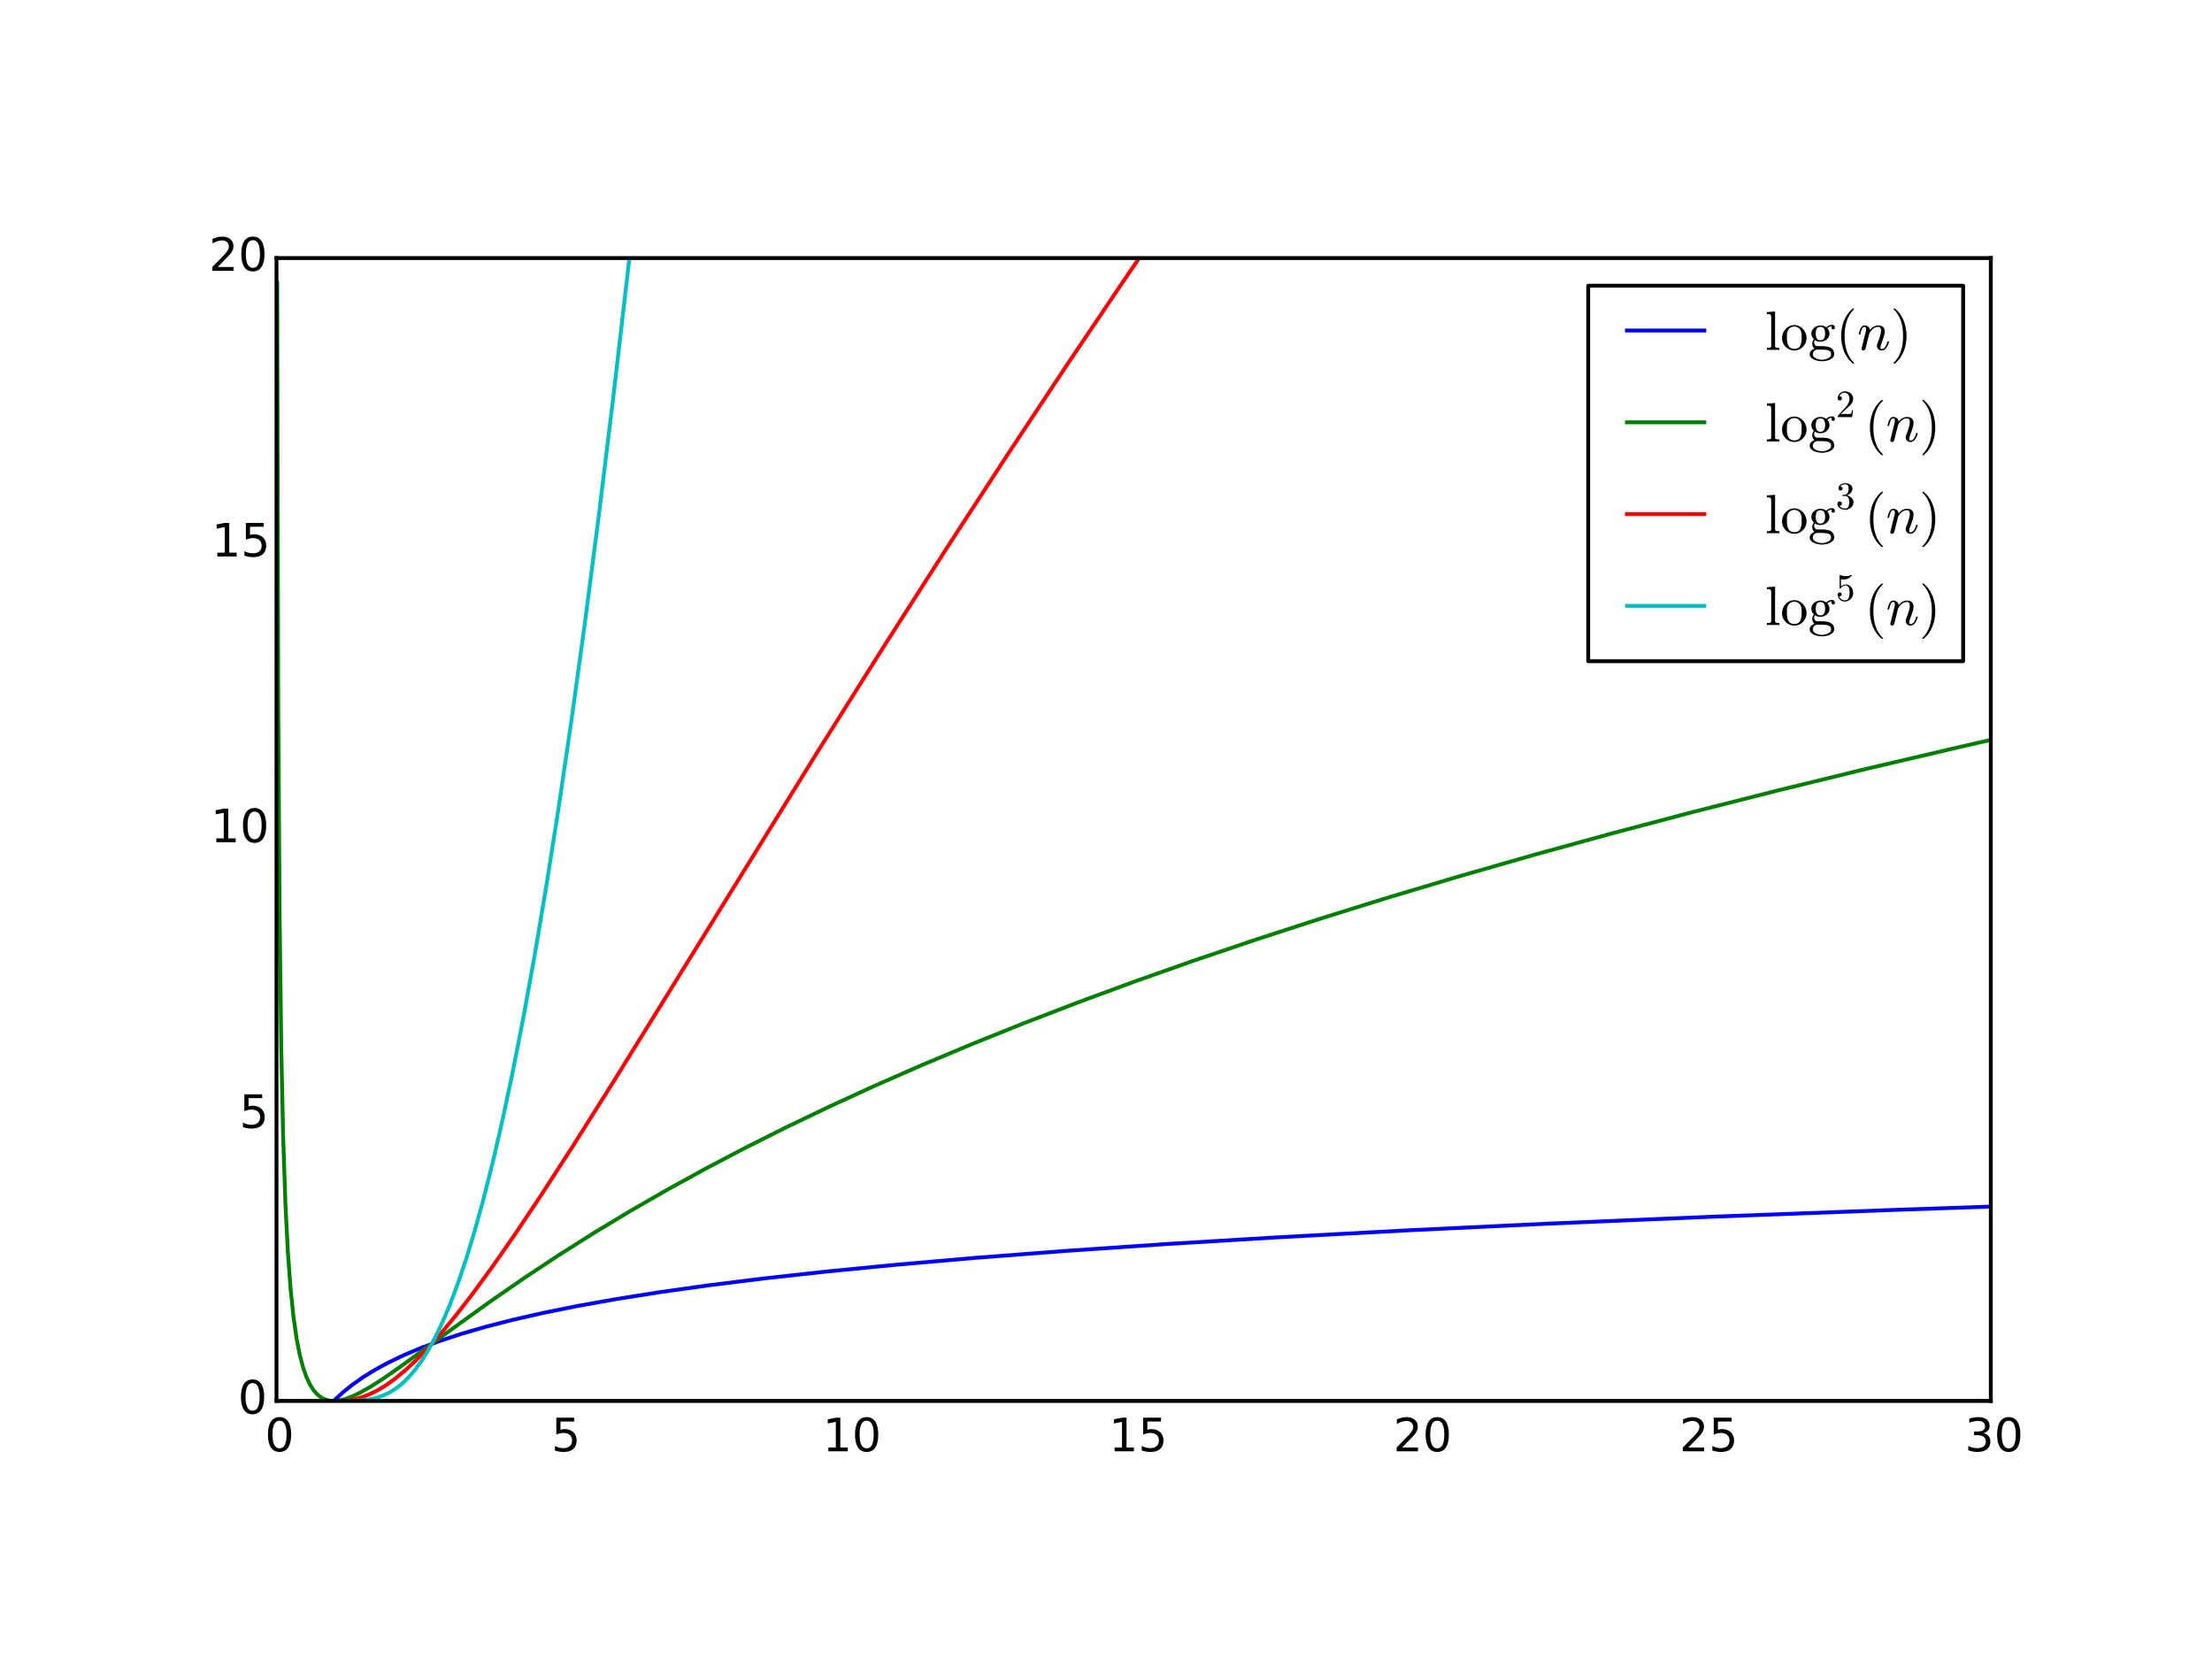 <?xml version="1.0" encoding="utf-8" standalone="no"?>
<!DOCTYPE svg PUBLIC "-//W3C//DTD SVG 1.1//EN"
  "http://www.w3.org/Graphics/SVG/1.1/DTD/svg11.dtd">
<!-- Created with matplotlib (http://matplotlib.org/) -->
<svg height="432pt" version="1.1" viewBox="0 0 576 432" width="576pt" xmlns="http://www.w3.org/2000/svg" xmlns:xlink="http://www.w3.org/1999/xlink">
 <defs>
  <style type="text/css">
*{stroke-linecap:butt;stroke-linejoin:round;}
  </style>
 </defs>
 <g id="figure_1">
  <g id="patch_1">
   <path d="
M0 432
L576 432
L576 0
L0 0
z
" style="fill:#ffffff;"/>
  </g>
  <g id="axes_1">
   <g id="patch_2">
    <path d="
M72 364.8
L518.4 364.8
L518.4 67.2
L72 67.2
z
" style="fill:#ffffff;"/>
   </g>
   <g id="line2d_1">
    <path clip-path="url(#pc27dade812)" d="
M86.911 364.769
L89.188 362.654
L91.733 360.6
L94.546 358.617
L97.715 356.66
L101.242 354.747
L105.215 352.851
L109.635 350.992
L114.591 349.152
L120.171 347.32
L126.466 345.492
L133.52 343.68
L141.467 341.872
L150.396 340.073
L160.485 338.272
L171.825 336.477
L184.593 334.686
L198.969 332.898
L215.175 331.111
L233.434 329.325
L254.015 327.539
L277.231 325.753
L303.392 323.968
L332.858 322.184
L366.073 320.401
L403.53 318.617
L445.719 316.835
L493.31 315.051
L518.4 314.19
L518.4 314.19" style="fill:none;stroke:#0000ff;stroke-linecap:square;"/>
   </g>
   <g id="line2d_2">
    <path clip-path="url(#pc27dade812)" d="
M72.179 73.737
L72.446 181.847
L72.804 238.043
L73.25 273.515
L73.741 296.306
L74.322 313.443
L74.947 325.778
L75.661 335.538
L76.42 342.873
L77.223 348.492
L78.072 352.844
L78.92 356.078
L79.813 358.624
L80.706 360.524
L81.643 362
L82.581 363.07
L83.563 363.853
L84.59 364.384
L85.661 364.691
L86.867 364.8
L88.206 364.692
L89.769 364.332
L91.599 363.671
L93.787 362.637
L96.51 361.094
L100.081 358.798
L105.171 355.237
L115.886 347.394
L127.404 339.084
L136.645 332.694
L145.619 326.76
L154.682 321.036
L163.968 315.435
L173.566 309.907
L183.522 304.432
L193.879 298.991
L204.683 293.568
L215.978 288.149
L227.765 282.742
L240.086 277.335
L252.989 271.918
L266.471 266.499
L280.579 261.069
L295.356 255.621
L310.848 250.148
L327.054 244.661
L343.974 239.168
L361.698 233.649
L380.225 228.115
L399.601 222.561
L419.87 216.983
L441.031 211.393
L463.175 205.774
L486.301 200.137
L510.453 194.479
L518.4 192.666
L518.4 192.666" style="fill:none;stroke:#008000;stroke-linecap:square;"/>
   </g>
   <g id="line2d_3">
    <path clip-path="url(#pc27dade812)" d="
M86.911 364.8
L90.081 364.69
L92.135 364.388
L94.144 363.865
L96.153 363.109
L98.251 362.078
L100.483 360.727
L102.894 358.999
L105.483 356.862
L108.341 354.207
L111.466 350.991
L114.948 347.079
L118.832 342.372
L123.207 336.713
L128.207 329.869
L133.967 321.6
L140.752 311.454
L149.012 298.691
L159.682 281.769
L175.843 255.674
L212.987 195.612
L230.532 167.733
L246.694 142.466
L262.275 118.519
L277.588 95.389
L292.767 72.863
L296.606 67.228
L296.606 67.228" style="fill:none;stroke:#ff0000;stroke-linecap:square;"/>
   </g>
   <g id="line2d_4">
    <path clip-path="url(#pc27dade812)" d="
M86.911 364.8
L93.653 364.689
L96.108 364.411
L98.117 363.962
L99.903 363.338
L101.599 362.511
L103.251 361.452
L104.858 360.158
L106.466 358.579
L108.117 356.641
L109.814 354.299
L111.555 351.509
L113.341 348.223
L115.216 344.299
L117.18 339.654
L119.234 334.202
L121.377 327.857
L123.609 320.527
L125.931 312.121
L128.341 302.547
L130.886 291.51
L133.52 279.088
L136.288 264.949
L139.19 248.95
L142.226 230.944
L145.395 210.788
L148.699 188.337
L152.181 163.118
L155.798 135.287
L159.592 104.334
L163.566 70.07
L163.878 67.296
L163.878 67.296" style="fill:none;stroke:#00bfbf;stroke-linecap:square;"/>
   </g>
   <g id="patch_3">
    <path d="
M72 67.2
L518.4 67.2" style="fill:none;stroke:#000000;stroke-linecap:square;stroke-linejoin:miter;"/>
   </g>
   <g id="patch_4">
    <path d="
M518.4 364.8
L518.4 67.2" style="fill:none;stroke:#000000;stroke-linecap:square;stroke-linejoin:miter;"/>
   </g>
   <g id="patch_5">
    <path d="
M72 364.8
L518.4 364.8" style="fill:none;stroke:#000000;stroke-linecap:square;stroke-linejoin:miter;"/>
   </g>
   <g id="patch_6">
    <path d="
M72 364.8
L72 67.2" style="fill:none;stroke:#000000;stroke-linecap:square;stroke-linejoin:miter;"/>
   </g>
   <g id="matplotlib.axis_1">
    <g id="xtick_1">
     <g id="text_1">
      <!-- 0 -->
      <defs>
       <path d="
M31.781 66.406
Q24.172 66.406 20.328 58.906
Q16.5 51.422 16.5 36.375
Q16.5 21.391 20.328 13.891
Q24.172 6.391 31.781 6.391
Q39.453 6.391 43.281 13.891
Q47.125 21.391 47.125 36.375
Q47.125 51.422 43.281 58.906
Q39.453 66.406 31.781 66.406
M31.781 74.219
Q44.047 74.219 50.516 64.516
Q56.984 54.828 56.984 36.375
Q56.984 17.969 50.516 8.266
Q44.047 -1.422 31.781 -1.422
Q19.531 -1.422 13.062 8.266
Q6.594 17.969 6.594 36.375
Q6.594 54.828 13.062 64.516
Q19.531 74.219 31.781 74.219" id="DejaVuSans-30"/>
      </defs>
      <g transform="translate(68.977 377.918)scale(0.12 -0.12)">
       <use xlink:href="#DejaVuSans-30"/>
      </g>
     </g>
    </g>
    <g id="xtick_2">
     <g id="text_2">
      <!-- 5 -->
      <defs>
       <path d="
M10.797 72.906
L49.516 72.906
L49.516 64.594
L19.828 64.594
L19.828 46.734
Q21.969 47.469 24.109 47.828
Q26.266 48.188 28.422 48.188
Q40.625 48.188 47.75 41.5
Q54.891 34.812 54.891 23.391
Q54.891 11.625 47.562 5.094
Q40.234 -1.422 26.906 -1.422
Q22.312 -1.422 17.547 -0.641
Q12.797 0.141 7.719 1.703
L7.719 11.625
Q12.109 9.234 16.797 8.062
Q21.484 6.891 26.703 6.891
Q35.156 6.891 40.078 11.328
Q45.016 15.766 45.016 23.391
Q45.016 31 40.078 35.438
Q35.156 39.891 26.703 39.891
Q22.75 39.891 18.812 39.016
Q14.891 38.141 10.797 36.281
z
" id="DejaVuSans-35"/>
      </defs>
      <g transform="translate(143.57 377.918)scale(0.12 -0.12)">
       <use xlink:href="#DejaVuSans-35"/>
      </g>
     </g>
    </g>
    <g id="xtick_3">
     <g id="text_3">
      <!-- 10 -->
      <defs>
       <path d="
M12.406 8.297
L28.516 8.297
L28.516 63.922
L10.984 60.406
L10.984 69.391
L28.422 72.906
L38.281 72.906
L38.281 8.297
L54.391 8.297
L54.391 0
L12.406 0
z
" id="DejaVuSans-31"/>
      </defs>
      <g transform="translate(214.222 377.918)scale(0.12 -0.12)">
       <use xlink:href="#DejaVuSans-31"/>
       <use x="63.623" xlink:href="#DejaVuSans-30"/>
      </g>
     </g>
    </g>
    <g id="xtick_4">
     <g id="text_4">
      <!-- 15 -->
      <g transform="translate(288.748 377.918)scale(0.12 -0.12)">
       <use xlink:href="#DejaVuSans-31"/>
       <use x="63.623" xlink:href="#DejaVuSans-35"/>
      </g>
     </g>
    </g>
    <g id="xtick_5">
     <g id="text_5">
      <!-- 20 -->
      <defs>
       <path d="
M19.188 8.297
L53.609 8.297
L53.609 0
L7.328 0
L7.328 8.297
Q12.938 14.109 22.625 23.891
Q32.328 33.688 34.812 36.531
Q39.547 41.844 41.422 45.531
Q43.312 49.219 43.312 52.781
Q43.312 58.594 39.234 62.25
Q35.156 65.922 28.609 65.922
Q23.969 65.922 18.812 64.312
Q13.672 62.703 7.812 59.422
L7.812 69.391
Q13.766 71.781 18.938 73
Q24.125 74.219 28.422 74.219
Q39.75 74.219 46.484 68.547
Q53.219 62.891 53.219 53.422
Q53.219 48.922 51.531 44.891
Q49.859 40.875 45.406 35.406
Q44.188 33.984 37.641 27.219
Q31.109 20.453 19.188 8.297" id="DejaVuSans-32"/>
      </defs>
      <g transform="translate(362.803 377.918)scale(0.12 -0.12)">
       <use xlink:href="#DejaVuSans-32"/>
       <use x="63.623" xlink:href="#DejaVuSans-30"/>
      </g>
     </g>
    </g>
    <g id="xtick_6">
     <g id="text_6">
      <!-- 25 -->
      <g transform="translate(437.329 377.918)scale(0.12 -0.12)">
       <use xlink:href="#DejaVuSans-32"/>
       <use x="63.623" xlink:href="#DejaVuSans-35"/>
      </g>
     </g>
    </g>
    <g id="xtick_7">
     <g id="text_7">
      <!-- 30 -->
      <defs>
       <path d="
M40.578 39.312
Q47.656 37.797 51.625 33
Q55.609 28.219 55.609 21.188
Q55.609 10.406 48.188 4.484
Q40.766 -1.422 27.094 -1.422
Q22.516 -1.422 17.656 -0.516
Q12.797 0.391 7.625 2.203
L7.625 11.719
Q11.719 9.328 16.594 8.109
Q21.484 6.891 26.812 6.891
Q36.078 6.891 40.938 10.547
Q45.797 14.203 45.797 21.188
Q45.797 27.641 41.281 31.266
Q36.766 34.906 28.719 34.906
L20.219 34.906
L20.219 43.016
L29.109 43.016
Q36.375 43.016 40.234 45.922
Q44.094 48.828 44.094 54.297
Q44.094 59.906 40.109 62.906
Q36.141 65.922 28.719 65.922
Q24.656 65.922 20.016 65.031
Q15.375 64.156 9.812 62.312
L9.812 71.094
Q15.438 72.656 20.344 73.438
Q25.25 74.219 29.594 74.219
Q40.828 74.219 47.359 69.109
Q53.906 64.016 53.906 55.328
Q53.906 49.266 50.438 45.094
Q46.969 40.922 40.578 39.312" id="DejaVuSans-33"/>
      </defs>
      <g transform="translate(511.621 377.918)scale(0.12 -0.12)">
       <use xlink:href="#DejaVuSans-33"/>
       <use x="63.623" xlink:href="#DejaVuSans-30"/>
      </g>
     </g>
    </g>
   </g>
   <g id="matplotlib.axis_2">
    <g id="ytick_1">
     <g id="text_8">
      <!-- 0 -->
      <g transform="translate(61.953 368.111)scale(0.12 -0.12)">
       <use xlink:href="#DejaVuSans-30"/>
      </g>
     </g>
    </g>
    <g id="ytick_2">
     <g id="text_9">
      <!-- 5 -->
      <g transform="translate(62.339 293.711)scale(0.12 -0.12)">
       <use xlink:href="#DejaVuSans-35"/>
      </g>
     </g>
    </g>
    <g id="ytick_3">
     <g id="text_10">
      <!-- 10 -->
      <g transform="translate(54.845 219.311)scale(0.12 -0.12)">
       <use xlink:href="#DejaVuSans-31"/>
       <use x="63.623" xlink:href="#DejaVuSans-30"/>
      </g>
     </g>
    </g>
    <g id="ytick_4">
     <g id="text_11">
      <!-- 15 -->
      <g transform="translate(55.096 144.911)scale(0.12 -0.12)">
       <use xlink:href="#DejaVuSans-31"/>
       <use x="63.623" xlink:href="#DejaVuSans-35"/>
      </g>
     </g>
    </g>
    <g id="ytick_5">
     <g id="text_12">
      <!-- 20 -->
      <g transform="translate(54.406 70.511)scale(0.12 -0.12)">
       <use xlink:href="#DejaVuSans-32"/>
       <use x="63.623" xlink:href="#DejaVuSans-30"/>
      </g>
     </g>
    </g>
   </g>
   <g id="legend_1">
    <g id="patch_7">
     <path d="
M413.568 172.174
L511.2 172.174
L511.2 74.4
L413.568 74.4
z
" style="fill:#ffffff;stroke:#000000;stroke-linejoin:miter;"/>
    </g>
    <g id="line2d_5">
     <path d="
M423.648 86.062
L443.808 86.062" style="fill:none;stroke:#0000ff;stroke-linecap:square;"/>
    </g>
    <g id="line2d_6"/>
    <g id="text_13">
     <!-- $\log(n)$ -->
     <defs>
      <path d="
M7.719 1.703
Q7.719 2.297 7.812 2.594
L15.281 32.422
Q16.016 35.203 16.016 37.312
Q16.016 41.609 13.094 41.609
Q9.969 41.609 8.453 37.859
Q6.938 34.125 5.516 28.422
Q5.516 28.125 5.219 27.953
Q4.938 27.781 4.688 27.781
L3.516 27.781
Q3.172 27.781 2.922 28.141
Q2.688 28.516 2.688 28.812
Q3.766 33.156 4.766 36.172
Q5.766 39.203 7.891 41.688
Q10.016 44.188 13.188 44.188
Q16.938 44.188 19.812 41.812
Q22.703 39.453 22.703 35.797
Q25.688 39.703 29.688 41.938
Q33.688 44.188 38.188 44.188
Q41.75 44.188 44.328 42.969
Q46.922 41.75 48.359 39.281
Q49.812 36.812 49.812 33.406
Q49.812 29.297 47.969 23.484
Q46.141 17.672 43.406 10.5
Q42 7.234 42 4.5
Q42 1.516 44.281 1.516
Q48.188 1.516 50.797 5.703
Q53.422 9.906 54.5 14.703
Q54.688 15.281 55.328 15.281
L56.5 15.281
Q56.891 15.281 57.156 15.031
Q57.422 14.797 57.422 14.406
Q57.422 14.312 57.328 14.109
Q55.953 8.453 52.562 3.656
Q49.172 -1.125 44.094 -1.125
Q40.578 -1.125 38.078 1.297
Q35.594 3.719 35.594 7.172
Q35.594 9.031 36.375 11.078
Q37.641 14.359 39.281 18.891
Q40.922 23.438 41.969 27.578
Q43.016 31.734 43.016 34.906
Q43.016 37.703 41.859 39.656
Q40.719 41.609 37.984 41.609
Q34.328 41.609 31.25 39.984
Q28.172 38.375 25.875 35.719
Q23.578 33.062 21.688 29.391
L14.891 2.203
Q14.547 0.828 13.344 -0.141
Q12.156 -1.125 10.688 -1.125
Q9.469 -1.125 8.594 -0.344
Q7.719 0.438 7.719 1.703" id="Cmmi10-6e"/>
      <path d="
M31 -24.812
Q25.438 -20.406 21.406 -14.719
Q17.391 -9.031 14.812 -2.578
Q12.25 3.859 10.984 10.891
Q9.719 17.922 9.719 25
Q9.719 32.172 10.984 39.203
Q12.25 46.234 14.859 52.734
Q17.484 59.234 21.531 64.891
Q25.594 70.562 31 74.812
Q31 75 31.5 75
L32.422 75
Q32.719 75 32.953 74.734
Q33.203 74.469 33.203 74.125
Q33.203 73.688 33.016 73.484
Q28.125 68.703 24.875 63.234
Q21.625 57.766 19.641 51.578
Q17.672 45.406 16.797 38.781
Q15.922 32.172 15.922 25
Q15.922 -6.781 32.906 -23.297
Q33.203 -23.578 33.203 -24.125
Q33.203 -24.359 32.938 -24.672
Q32.672 -25 32.422 -25
L31.5 -25
Q31 -25 31 -24.812" id="Cmr10-28"/>
      <path d="
M6.5 -25
Q5.609 -25 5.609 -24.125
Q5.609 -23.688 5.812 -23.484
Q22.906 -6.781 22.906 25
Q22.906 56.781 6 73.297
Q5.609 73.531 5.609 74.125
Q5.609 74.469 5.875 74.734
Q6.156 75 6.5 75
L7.422 75
Q7.719 75 7.906 74.812
Q15.094 69.141 19.875 61.031
Q24.656 52.938 26.875 43.75
Q29.109 34.578 29.109 25
Q29.109 17.922 27.906 11.062
Q26.703 4.203 24.094 -2.453
Q21.484 -9.125 17.484 -14.766
Q13.484 -20.406 7.906 -24.812
Q7.719 -25 7.422 -25
z
" id="Cmr10-29"/>
      <path d="
M25 -1.125
Q19 -1.125 13.859 1.922
Q8.734 4.984 5.75 10.109
Q2.781 15.234 2.781 21.297
Q2.781 25.875 4.422 30.125
Q6.062 34.375 9.109 37.719
Q12.156 41.062 16.203 42.938
Q20.266 44.828 25 44.828
Q31.156 44.828 36.203 41.578
Q41.266 38.328 44.188 32.875
Q47.125 27.438 47.125 21.297
Q47.125 15.281 44.141 10.125
Q41.156 4.984 36.047 1.922
Q30.953 -1.125 25 -1.125
M25 1.812
Q33.016 1.812 35.688 7.609
Q38.375 13.422 38.375 22.406
Q38.375 27.438 37.844 30.734
Q37.312 34.031 35.5 36.719
Q34.375 38.375 32.641 39.625
Q30.906 40.875 28.969 41.531
Q27.047 42.188 25 42.188
Q21.875 42.188 19.062 40.766
Q16.266 39.359 14.406 36.719
Q12.547 33.891 12.031 30.484
Q11.531 27.094 11.531 22.406
Q11.531 16.797 12.5 12.328
Q13.484 7.859 16.438 4.828
Q19.391 1.812 25 1.812" id="Cmr10-6f"/>
      <path d="
M3.078 0
L3.078 3.516
Q6.5 3.516 8.688 4.047
Q10.891 4.594 10.891 6.688
L10.891 59.188
Q10.891 61.859 10.078 63.062
Q9.281 64.266 7.766 64.531
Q6.25 64.797 3.078 64.797
L3.078 68.312
L17.922 69.391
L17.922 6.688
Q17.922 4.594 20.109 4.047
Q22.312 3.516 25.688 3.516
L25.688 0
z
" id="Cmr10-6c"/>
      <path d="
M2.781 -7.812
Q2.781 -4.25 5.359 -1.578
Q7.953 1.078 11.531 2.203
Q9.516 3.719 8.469 6
Q7.422 8.297 7.422 10.891
Q7.422 15.578 10.406 19.188
Q5.812 23.688 5.812 29.5
Q5.812 32.625 7.156 35.359
Q8.5 38.094 10.891 40.094
Q13.281 42.094 16.203 43.141
Q19.141 44.188 22.219 44.188
Q28.172 44.188 32.906 40.719
Q34.969 42.922 37.766 44.109
Q40.578 45.312 43.609 45.312
Q45.75 45.312 47.109 43.766
Q48.484 42.234 48.484 40.094
Q48.484 38.875 47.547 37.938
Q46.625 37.016 45.406 37.016
Q44.141 37.016 43.203 37.938
Q42.281 38.875 42.281 40.094
Q42.281 41.938 43.5 42.672
Q38.328 42.672 34.625 39.109
Q36.422 37.312 37.516 34.688
Q38.625 32.078 38.625 29.5
Q38.625 25.25 36.281 21.844
Q33.938 18.453 30.094 16.578
Q26.266 14.703 22.219 14.703
Q16.75 14.703 12.203 17.672
Q10.797 15.719 10.797 13.281
Q10.797 10.641 12.531 8.656
Q14.266 6.688 16.891 6.688
L25.094 6.688
Q31.062 6.688 35.844 5.609
Q40.625 4.547 43.875 1.312
Q47.125 -1.906 47.125 -7.812
Q47.125 -12.203 43.406 -15.109
Q39.703 -18.016 34.547 -19.312
Q29.391 -20.609 25 -20.609
Q20.562 -20.609 15.375 -19.312
Q10.203 -18.016 6.484 -15.109
Q2.781 -12.203 2.781 -7.812
M8.406 -7.812
Q8.406 -11.188 11.141 -13.453
Q13.875 -15.719 17.719 -16.812
Q21.578 -17.922 25 -17.922
Q28.375 -17.922 32.219 -16.812
Q36.078 -15.719 38.781 -13.453
Q41.5 -11.188 41.5 -7.812
Q41.5 -2.594 36.719 -1.047
Q31.938 0.484 25.094 0.484
L16.891 0.484
Q14.594 0.484 12.672 -0.609
Q10.75 -1.703 9.578 -3.688
Q8.406 -5.672 8.406 -7.812
M22.219 17.391
Q30.719 17.391 30.719 29.5
Q30.719 34.719 28.906 38.109
Q27.094 41.5 22.219 41.5
Q17.328 41.5 15.516 38.109
Q13.719 34.719 13.719 29.5
Q13.719 26.172 14.406 23.484
Q15.094 20.797 16.938 19.094
Q18.797 17.391 22.219 17.391" id="Cmr10-67"/>
     </defs>
     <g transform="translate(459.648 91.102)scale(0.144 -0.144)">
      <use xlink:href="#Cmr10-6c"/>
      <use transform="translate(27.686 0.0)" xlink:href="#Cmr10-6f"/>
      <use transform="translate(77.686 0.0)" xlink:href="#Cmr10-67"/>
      <use transform="translate(127.686 0.0)" xlink:href="#Cmr10-28"/>
      <use transform="translate(166.504 0.0)" xlink:href="#Cmmi10-6e"/>
      <use transform="translate(226.514 0.0)" xlink:href="#Cmr10-29"/>
     </g>
    </g>
    <g id="line2d_7">
     <path d="
M423.648 109.966
L443.808 109.966" style="fill:none;stroke:#008000;stroke-linecap:square;"/>
    </g>
    <g id="line2d_8"/>
    <g id="text_14">
     <!-- $\log^{2}(n)$ -->
     <defs>
      <path d="
M4.984 0
L4.984 2.688
Q4.984 2.938 5.172 3.219
L20.703 20.406
Q24.219 24.219 26.406 26.797
Q28.609 29.391 30.75 32.766
Q32.906 36.141 34.156 39.625
Q35.406 43.109 35.406 47.016
Q35.406 51.125 33.891 54.859
Q32.375 58.594 29.375 60.844
Q26.375 63.094 22.125 63.094
Q17.781 63.094 14.312 60.469
Q10.844 57.859 9.422 53.719
Q9.812 53.812 10.5 53.812
Q12.75 53.812 14.328 52.297
Q15.922 50.781 15.922 48.391
Q15.922 46.094 14.328 44.5
Q12.75 42.922 10.5 42.922
Q8.156 42.922 6.562 44.547
Q4.984 46.188 4.984 48.391
Q4.984 52.156 6.391 55.438
Q7.812 58.734 10.469 61.297
Q13.141 63.875 16.484 65.234
Q19.828 66.609 23.578 66.609
Q29.297 66.609 34.219 64.188
Q39.156 61.766 42.031 57.344
Q44.922 52.938 44.922 47.016
Q44.922 42.672 43.016 38.766
Q41.109 34.859 38.125 31.656
Q35.156 28.469 30.516 24.406
Q25.875 20.359 24.422 19
L13.094 8.109
L22.703 8.109
Q29.781 8.109 34.547 8.219
Q39.312 8.344 39.594 8.594
Q40.766 9.859 42 17.828
L44.922 17.828
L42.094 0
z
" id="Cmr10-32"/>
     </defs>
     <g transform="translate(459.648 115.006)scale(0.144 -0.144)">
      <use transform="translate(0.0 0.492)" xlink:href="#Cmr10-6c"/>
      <use transform="translate(27.686 0.492)" xlink:href="#Cmr10-6f"/>
      <use transform="translate(77.686 0.492)" xlink:href="#Cmr10-67"/>
      <use transform="translate(127.686 44.373)scale(0.7)" xlink:href="#Cmr10-32"/>
      <use transform="translate(179.692 0.492)" xlink:href="#Cmr10-28"/>
      <use transform="translate(218.51 0.492)" xlink:href="#Cmmi10-6e"/>
      <use transform="translate(278.52 0.492)" xlink:href="#Cmr10-29"/>
     </g>
    </g>
    <g id="line2d_9">
     <path d="
M423.648 133.87
L443.808 133.87" style="fill:none;stroke:#ff0000;stroke-linecap:square;"/>
    </g>
    <g id="line2d_10"/>
    <g id="text_15">
     <!-- $\log^{3}(n)$ -->
     <defs>
      <path d="
M9.516 7.719
Q11.859 4.297 15.812 2.641
Q19.781 0.984 24.312 0.984
Q30.125 0.984 32.562 5.938
Q35.016 10.891 35.016 17.188
Q35.016 20.016 34.5 22.844
Q33.984 25.688 32.766 28.125
Q31.547 30.562 29.422 32.031
Q27.297 33.5 24.219 33.5
L17.578 33.5
Q16.703 33.5 16.703 34.422
L16.703 35.297
Q16.703 36.078 17.578 36.078
L23.094 36.531
Q26.609 36.531 28.922 39.156
Q31.25 41.797 32.328 45.578
Q33.406 49.359 33.406 52.781
Q33.406 57.562 31.156 60.641
Q28.906 63.719 24.312 63.719
Q20.516 63.719 17.047 62.281
Q13.578 60.844 11.531 57.906
Q11.719 57.953 11.859 57.984
Q12.016 58.016 12.203 58.016
Q14.453 58.016 15.969 56.453
Q17.484 54.891 17.484 52.688
Q17.484 50.531 15.969 48.969
Q14.453 47.406 12.203 47.406
Q10.016 47.406 8.453 48.969
Q6.891 50.531 6.891 52.688
Q6.891 56.984 9.469 60.156
Q12.062 63.328 16.141 64.969
Q20.219 66.609 24.312 66.609
Q27.344 66.609 30.703 65.703
Q34.078 64.797 36.812 63.109
Q39.547 61.422 41.281 58.781
Q43.016 56.156 43.016 52.781
Q43.016 48.578 41.141 45.016
Q39.266 41.453 35.984 38.859
Q32.719 36.281 28.812 35.016
Q33.156 34.188 37.062 31.734
Q40.969 29.297 43.328 25.484
Q45.703 21.688 45.703 17.281
Q45.703 11.766 42.672 7.297
Q39.656 2.828 34.719 0.312
Q29.781 -2.203 24.312 -2.203
Q19.625 -2.203 14.906 -0.406
Q10.203 1.375 7.203 4.938
Q4.203 8.5 4.203 13.484
Q4.203 15.969 5.859 17.625
Q7.516 19.281 10.016 19.281
Q11.625 19.281 12.969 18.531
Q14.312 17.781 15.062 16.406
Q15.828 15.047 15.828 13.484
Q15.828 11.031 14.109 9.375
Q12.406 7.719 10.016 7.719
z
" id="Cmr10-33"/>
     </defs>
     <g transform="translate(459.648 138.91)scale(0.144 -0.144)">
      <use transform="translate(0.0 0.492)" xlink:href="#Cmr10-6c"/>
      <use transform="translate(27.686 0.492)" xlink:href="#Cmr10-6f"/>
      <use transform="translate(77.686 0.492)" xlink:href="#Cmr10-67"/>
      <use transform="translate(127.686 44.373)scale(0.7)" xlink:href="#Cmr10-33"/>
      <use transform="translate(179.692 0.492)" xlink:href="#Cmr10-28"/>
      <use transform="translate(218.51 0.492)" xlink:href="#Cmmi10-6e"/>
      <use transform="translate(278.52 0.492)" xlink:href="#Cmr10-29"/>
     </g>
    </g>
    <g id="line2d_11">
     <path d="
M423.648 157.774
L443.808 157.774" style="fill:none;stroke:#00bfbf;stroke-linecap:square;"/>
    </g>
    <g id="line2d_12"/>
    <g id="text_16">
     <!-- $\log^{5}(n)$ -->
     <defs>
      <path d="
M8.688 11.375
Q9.719 8.453 11.844 6.047
Q13.969 3.656 16.875 2.312
Q19.781 0.984 22.906 0.984
Q30.125 0.984 32.859 6.594
Q35.594 12.203 35.594 20.219
Q35.594 23.688 35.469 26.047
Q35.359 28.422 34.812 30.609
Q33.891 34.125 31.562 36.766
Q29.25 39.406 25.875 39.406
Q22.516 39.406 20.094 38.375
Q17.672 37.359 16.156 35.984
Q14.656 34.625 13.484 33.109
Q12.312 31.594 12.016 31.5
L10.891 31.5
Q10.641 31.5 10.266 31.812
Q9.906 32.125 9.906 32.422
L9.906 65.828
Q9.906 66.062 10.219 66.328
Q10.547 66.609 10.891 66.609
L11.188 66.609
Q17.922 63.375 25.484 63.375
Q32.906 63.375 39.797 66.609
L40.094 66.609
Q40.438 66.609 40.719 66.359
Q41.016 66.109 41.016 65.828
L41.016 64.891
Q41.016 64.406 40.828 64.406
Q37.406 59.859 32.25 57.312
Q27.094 54.781 21.578 54.781
Q17.578 54.781 13.375 55.906
L13.375 37.016
Q16.703 39.703 19.312 40.844
Q21.922 42 25.984 42
Q31.5 42 35.859 38.812
Q40.234 35.641 42.578 30.531
Q44.922 25.438 44.922 20.125
Q44.922 14.109 41.969 8.984
Q39.016 3.859 33.938 0.828
Q28.859 -2.203 22.906 -2.203
Q17.969 -2.203 13.844 0.328
Q9.719 2.875 7.344 7.172
Q4.984 11.469 4.984 16.312
Q4.984 18.562 6.438 19.969
Q7.906 21.391 10.109 21.391
Q12.312 21.391 13.797 19.938
Q15.281 18.5 15.281 16.312
Q15.281 14.156 13.797 12.672
Q12.312 11.188 10.109 11.188
Q9.766 11.188 9.328 11.25
Q8.891 11.328 8.688 11.375" id="Cmr10-35"/>
     </defs>
     <g transform="translate(459.648 162.814)scale(0.144 -0.144)">
      <use transform="translate(0.0 0.492)" xlink:href="#Cmr10-6c"/>
      <use transform="translate(27.686 0.492)" xlink:href="#Cmr10-6f"/>
      <use transform="translate(77.686 0.492)" xlink:href="#Cmr10-67"/>
      <use transform="translate(127.686 44.373)scale(0.7)" xlink:href="#Cmr10-35"/>
      <use transform="translate(179.692 0.492)" xlink:href="#Cmr10-28"/>
      <use transform="translate(218.51 0.492)" xlink:href="#Cmmi10-6e"/>
      <use transform="translate(278.52 0.492)" xlink:href="#Cmr10-29"/>
     </g>
    </g>
   </g>
  </g>
 </g>
 <defs>
  <clipPath id="pc27dade812">
   <rect height="297.6" width="446.4" x="72.0" y="67.2"/>
  </clipPath>
 </defs>
</svg>
